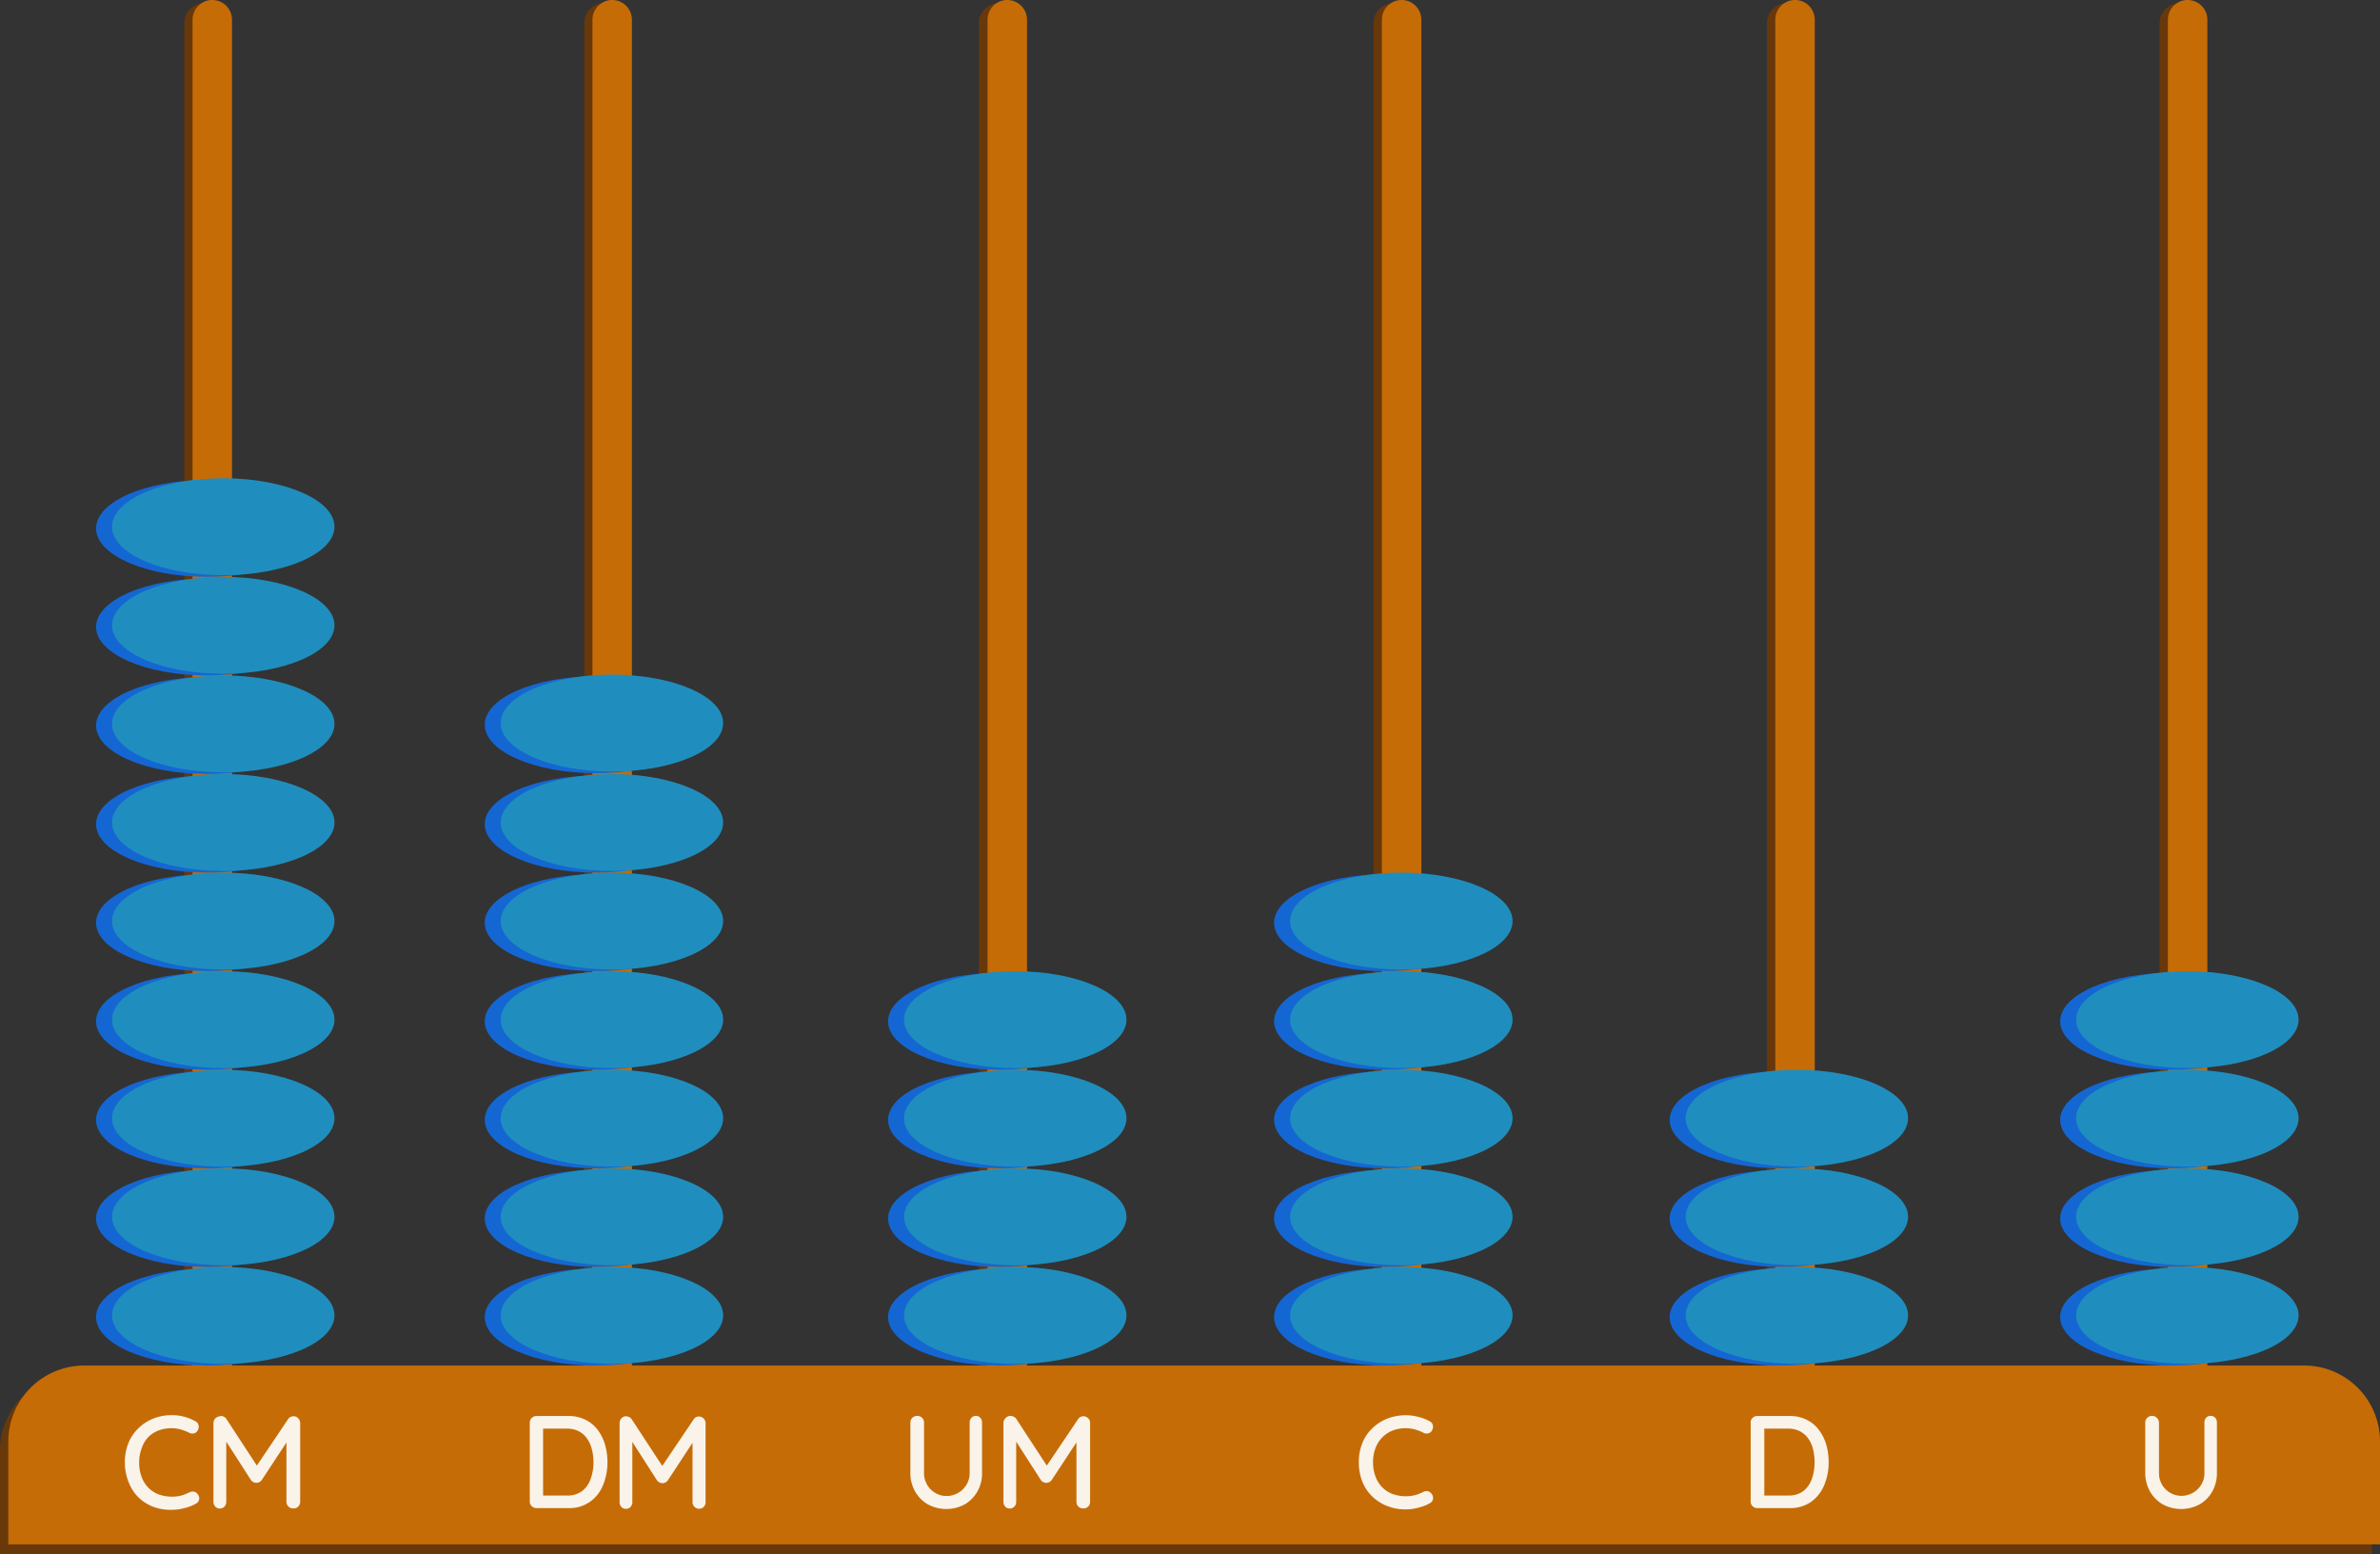 <svg id="Capa_1" data-name="Capa 1" xmlns="http://www.w3.org/2000/svg" viewBox="0 0 285.9 186.64"><rect x="0" y="0" width="285.9" height="186.64" fill="#333333" stroke="none"/><defs><style>.cls-1{fill:#69380a;}.cls-2{fill:#c56c07;}.cls-3{fill:#f9f3e9;}.cls-4{fill:#1467d2;}.cls-5{fill:#1f8ebe;}</style></defs><title>V2_a</title><g id="Layer_2" data-name="Layer 2"><g id="Layer_1-2" data-name="Layer 1-2"><g id="eb848902-bbc9-48bc-8df3-a0a1d9c08e1f"><g id="adee234c-81e1-47d4-a560-d29a1ac86898"><path class="cls-1" d="M213.68,165.11H9.12A9.12,9.12,0,0,0,0,174.23v12.41H284.91V174.23a9.12,9.12,0,0,0-9.12-9.12Z" transform="translate(0 0)"/><path class="cls-1" d="M120,.4h0a2.37,2.37,0,0,1,2.37,2.37h0V175.21H117.6V2.77A2.37,2.37,0,0,1,120,.4Z" transform="translate(0 0)"/><path class="cls-1" d="M167.38.4h0a2.37,2.37,0,0,1,2.37,2.37V175.21H165V2.77A2.37,2.37,0,0,1,167.37.4Z" transform="translate(0 0)"/><path class="cls-1" d="M214.59.4h0A2.37,2.37,0,0,1,217,2.73h0V175.21h-4.74V2.77A2.37,2.37,0,0,1,214.59.4Z" transform="translate(0 0)"/><path class="cls-1" d="M261.8.4h0a2.37,2.37,0,0,1,2.37,2.37V175.21h-4.74V2.77A2.37,2.37,0,0,1,261.8.4Z" transform="translate(0 0)"/><path class="cls-2" d="M121,0h0a2.37,2.37,0,0,1,2.37,2.37h0V174.81h-4.74V2.37A2.37,2.37,0,0,1,121,0Z" transform="translate(0 0)"/><path class="cls-1" d="M72.55.4h0a2.37,2.37,0,0,1,2.37,2.37h0V175.21H70.18V2.77A2.37,2.37,0,0,1,72.55.4Z" transform="translate(0 0)"/><path class="cls-2" d="M73.54,0h0a2.37,2.37,0,0,1,2.37,2.37h0V174.81H71.17V2.37A2.37,2.37,0,0,1,73.54,0Z" transform="translate(0 0)"/><path class="cls-2" d="M168.37,0h0a2.37,2.37,0,0,1,2.37,2.37V174.81H166V2.37A2.37,2.37,0,0,1,168.37,0Z" transform="translate(0 0)"/><path class="cls-2" d="M215.58,0h0A2.37,2.37,0,0,1,218,2.32V174.81h-4.74V2.37A2.37,2.37,0,0,1,215.58,0Z" transform="translate(0 0)"/><path class="cls-2" d="M262.79,0h0a2.37,2.37,0,0,1,2.37,2.37V174.81h-4.74V2.37A2.37,2.37,0,0,1,262.79,0Z" transform="translate(0 0)"/><path class="cls-1" d="M24.51.4h0a2.37,2.37,0,0,1,2.37,2.37h0V175.21H22.14V2.77A2.37,2.37,0,0,1,24.51.4Z" transform="translate(0 0)"/><path class="cls-2" d="M25.5,0h0a2.37,2.37,0,0,1,2.37,2.37V174.81H23.13V2.37A2.37,2.37,0,0,1,25.5,0Z" transform="translate(0 0)"/><path class="cls-2" d="M276.78,164H10.11A9.13,9.13,0,0,0,1,173.07v12.41H285.9V173.07A9.12,9.12,0,0,0,276.78,164Z" transform="translate(0 0)"/><path class="cls-3" d="M117.21,170.05a.68.68,0,0,1,.55.23.79.79,0,0,1,.21.57v6a4.45,4.45,0,0,1-.55,2.26,4.14,4.14,0,0,1-1.52,1.56,4.68,4.68,0,0,1-4.45,0,4.09,4.09,0,0,1-1.53-1.56,4.46,4.46,0,0,1-.56-2.26v-6a.81.81,0,0,1,.23-.57.84.84,0,0,1,.62-.23.75.75,0,0,1,.55.23.73.73,0,0,1,.24.57v6a2.76,2.76,0,0,0,.37,1.46,2.67,2.67,0,0,0,1,1,2.53,2.53,0,0,0,1.31.36,2.79,2.79,0,0,0,2.41-1.34,2.69,2.69,0,0,0,.39-1.46v-6a.8.8,0,0,1,.2-.57A.64.64,0,0,1,117.21,170.05Z" transform="translate(0 0)"/><path class="cls-3" d="M121.37,170.05a.86.86,0,0,1,.39.09.76.76,0,0,1,.32.27l4,6.12h-.68l4.1-6.08a.76.76,0,0,1,.64-.36.79.79,0,0,1,.56.23.69.69,0,0,1,.25.57v9.47a.77.77,0,0,1-.74.8h-.07a.81.81,0,0,1-.61-.23.76.76,0,0,1-.22-.57v-8l.5.11-3.48,5.29a.72.72,0,0,1-.28.24.77.77,0,0,1-.72,0,.68.68,0,0,1-.29-.24l-3.35-5.21.38-.64v8.46a.76.76,0,0,1-.22.57.7.7,0,0,1-.56.23.69.69,0,0,1-.54-.23.79.79,0,0,1-.21-.57V170.9a.78.78,0,0,1,.24-.57A.79.79,0,0,1,121.37,170.05Z" transform="translate(0 0)"/><path class="cls-3" d="M171.73,170.69a.68.68,0,0,1,.4.54.85.85,0,0,1-.18.67.67.67,0,0,1-.45.26.81.81,0,0,1-.55-.11,6,6,0,0,0-1-.38,4.42,4.42,0,0,0-2.69.15,3.63,3.63,0,0,0-1.24.84,3.68,3.68,0,0,0-.8,1.29,4.56,4.56,0,0,0-.28,1.64,4.79,4.79,0,0,0,.3,1.76,3.57,3.57,0,0,0,.83,1.3,3.41,3.41,0,0,0,1.25.79,4.73,4.73,0,0,0,2.61.14,5,5,0,0,0,1-.38,1,1,0,0,1,.56-.11.7.7,0,0,1,.45.28.79.79,0,0,1,.2.67.69.69,0,0,1-.41.51,4.41,4.41,0,0,1-.86.38,8.64,8.64,0,0,1-1,.26,5.55,5.55,0,0,1-1,.09,5.87,5.87,0,0,1-2.15-.38,5.29,5.29,0,0,1-1.8-1.1,5.06,5.06,0,0,1-1.24-1.79,6.26,6.26,0,0,1-.45-2.42,6,6,0,0,1,.41-2.25,5.11,5.11,0,0,1,1.19-1.78,5.34,5.34,0,0,1,1.79-1.17,6,6,0,0,1,2.25-.42,5.59,5.59,0,0,1,1.47.19A5.32,5.32,0,0,1,171.73,170.69Z" transform="translate(0 0)"/><path class="cls-3" d="M215,170.06a4.46,4.46,0,0,1,2,.44,4.08,4.08,0,0,1,1.47,1.2,5.39,5.39,0,0,1,.9,1.77,7.59,7.59,0,0,1,.3,2.12,7,7,0,0,1-.54,2.79,4.69,4.69,0,0,1-1.58,2,4.33,4.33,0,0,1-2.59.74H211.1a.77.77,0,0,1-.57-.23.73.73,0,0,1-.23-.57v-9.45a.74.74,0,0,1,.23-.58.81.81,0,0,1,.57-.23Zm-.16,9.55a2.83,2.83,0,0,0,1.82-.56,3.22,3.22,0,0,0,1-1.46,5.9,5.9,0,0,0,.32-2,6.51,6.51,0,0,0-.18-1.52,3.78,3.78,0,0,0-.57-1.28,2.85,2.85,0,0,0-1-.89,3.06,3.06,0,0,0-1.43-.32h-3l.14-.14v8.32l-.09-.15Z" transform="translate(0 0)"/><path class="cls-3" d="M265.56,170.05a.68.68,0,0,1,.55.23.8.8,0,0,1,.2.57v6a4.45,4.45,0,0,1-.55,2.26,4.07,4.07,0,0,1-1.52,1.56,4.66,4.66,0,0,1-4.44,0,4.19,4.19,0,0,1-1.54-1.56,4.56,4.56,0,0,1-.56-2.26v-6a.73.73,0,0,1,.24-.57.81.81,0,0,1,.61-.23.82.82,0,0,1,.8.8v6a2.76,2.76,0,0,0,.37,1.46,2.7,2.7,0,0,0,2.3,1.34,2.8,2.8,0,0,0,1.39-.36,2.69,2.69,0,0,0,1.4-2.44v-6a.8.8,0,0,1,.2-.57A.65.65,0,0,1,265.56,170.05Z" transform="translate(0 0)"/><path class="cls-3" d="M68.3,170.06a4.46,4.46,0,0,1,2,.44,4.11,4.11,0,0,1,1.48,1.2,5.56,5.56,0,0,1,.89,1.77,7.59,7.59,0,0,1,.3,2.12,7,7,0,0,1-.54,2.79,4.44,4.44,0,0,1-1.58,2,4.26,4.26,0,0,1-2.59.74H64.45a.77.77,0,0,1-.57-.23.73.73,0,0,1-.24-.57v-9.45a.75.75,0,0,1,.24-.58.81.81,0,0,1,.57-.23Zm-.16,9.55a2.83,2.83,0,0,0,1.82-.56,3.08,3.08,0,0,0,1-1.46,5.67,5.67,0,0,0,.33-2,6,6,0,0,0-.19-1.52,3.78,3.78,0,0,0-.57-1.28,2.68,2.68,0,0,0-1-.89,3.06,3.06,0,0,0-1.43-.32h-3l.14-.14v8.32l-.09-.15Z" transform="translate(0 0)"/><path class="cls-3" d="M23.46,170.69a.68.68,0,0,1,.4.54.85.85,0,0,1-.18.67.67.67,0,0,1-.45.26.81.81,0,0,1-.55-.11,6,6,0,0,0-1-.38,4.42,4.42,0,0,0-2.69.15,3.63,3.63,0,0,0-1.24.84A3.7,3.7,0,0,0,17,174a4.56,4.56,0,0,0-.28,1.64,4.79,4.79,0,0,0,.3,1.76,3.57,3.57,0,0,0,.83,1.3,3.41,3.41,0,0,0,1.25.79,4.73,4.73,0,0,0,2.61.14,5,5,0,0,0,1-.38,1,1,0,0,1,.56-.11.7.7,0,0,1,.45.28.79.79,0,0,1,.2.67.69.69,0,0,1-.41.51,4.41,4.41,0,0,1-.86.38,8.64,8.64,0,0,1-1,.26,5.55,5.55,0,0,1-1,.09A6,6,0,0,1,18.5,181a5.29,5.29,0,0,1-1.8-1.1,5.16,5.16,0,0,1-1.25-1.9,6.26,6.26,0,0,1-.45-2.42,6,6,0,0,1,.42-2.25,5.11,5.11,0,0,1,1.19-1.78,5.34,5.34,0,0,1,1.79-1.17,5.77,5.77,0,0,1,2.25-.42,5.59,5.59,0,0,1,1.47.19A5.38,5.38,0,0,1,23.46,170.69Z" transform="translate(0 0)"/><path class="cls-3" d="M26.48,170.05a.86.86,0,0,1,.39.09.76.76,0,0,1,.32.27l4,6.12h-.68l4.09-6.08a.79.79,0,0,1,1.08-.24.89.89,0,0,1,.38.68v9.47a.87.87,0,0,1-.22.57.76.76,0,0,1-.59.23.79.79,0,0,1-.84-.74v-8.06l.51.11-3.48,5.29a.72.72,0,0,1-.28.24.76.76,0,0,1-.72,0,.68.68,0,0,1-.29-.24l-3.35-5.21.38-.64v8.46a.76.76,0,0,1-.22.57.7.7,0,0,1-.56.23.69.69,0,0,1-.54-.23.87.87,0,0,1-.22-.57V170.9a.82.82,0,0,1,.83-.8Z" transform="translate(0 0)"/><path class="cls-3" d="M75.18,170.09a1,1,0,0,1,.39.1.76.76,0,0,1,.32.27l4,6.11h-.68l4.1-6.08a.74.74,0,0,1,.64-.37.82.82,0,0,1,.81.81v9.46a.77.77,0,0,1-.73.81h0a.81.81,0,0,1-.61-.23.78.78,0,0,1-.23-.58v-8l.51.11-3.48,5.3a.92.92,0,0,1-.28.24.76.76,0,0,1-.72,0,1,1,0,0,1-.29-.24l-3.35-5.22.38-.63v8.45a.77.77,0,0,1-.22.58.7.7,0,0,1-.56.23.69.69,0,0,1-.54-.23.83.83,0,0,1-.21-.58v-9.5a.78.78,0,0,1,.24-.57A.75.75,0,0,1,75.18,170.09Z" transform="translate(0 0)"/></g></g><g id="b15e38e4-df09-4b0d-a168-614e4bbd91a3"><g id="a1460a2f-8f0f-43a3-91b6-25b00ba97723"><ellipse class="cls-4" cx="24.9" cy="158.18" rx="13.36" ry="5.82"/><ellipse class="cls-5" cx="26.82" cy="157.98" rx="13.36" ry="5.82"/></g></g><g id="b15e38e4-df09-4b0d-a168-614e4bbd91a3-2"><g id="a1460a2f-8f0f-43a3-91b6-25b00ba97723-2"><ellipse class="cls-4" cx="24.9" cy="146.34" rx="13.36" ry="5.82"/><ellipse class="cls-5" cx="26.82" cy="146.14" rx="13.36" ry="5.82"/></g></g><g id="b15e38e4-df09-4b0d-a168-614e4bbd91a3-3"><g id="a1460a2f-8f0f-43a3-91b6-25b00ba97723-3"><ellipse class="cls-4" cx="24.9" cy="134.5" rx="13.36" ry="5.82"/><ellipse class="cls-5" cx="26.82" cy="134.3" rx="13.36" ry="5.82"/></g></g><g id="b15e38e4-df09-4b0d-a168-614e4bbd91a3-4"><g id="a1460a2f-8f0f-43a3-91b6-25b00ba97723-4"><ellipse class="cls-4" cx="24.9" cy="122.66" rx="13.36" ry="5.82"/><ellipse class="cls-5" cx="26.82" cy="122.46" rx="13.36" ry="5.82"/></g></g><g id="b15e38e4-df09-4b0d-a168-614e4bbd91a3-5"><g id="a1460a2f-8f0f-43a3-91b6-25b00ba97723-5"><ellipse class="cls-4" cx="24.9" cy="110.82" rx="13.36" ry="5.82"/><ellipse class="cls-5" cx="26.82" cy="110.62" rx="13.36" ry="5.82"/></g></g><g id="b15e38e4-df09-4b0d-a168-614e4bbd91a3-6"><g id="a1460a2f-8f0f-43a3-91b6-25b00ba97723-6"><ellipse class="cls-4" cx="24.9" cy="98.98" rx="13.36" ry="5.82"/><ellipse class="cls-5" cx="26.82" cy="98.78" rx="13.36" ry="5.82"/></g></g><g id="b15e38e4-df09-4b0d-a168-614e4bbd91a3-7"><g id="a1460a2f-8f0f-43a3-91b6-25b00ba97723-7"><ellipse class="cls-4" cx="24.9" cy="87.14" rx="13.36" ry="5.82"/><ellipse class="cls-5" cx="26.82" cy="86.94" rx="13.36" ry="5.82"/></g></g><g id="b15e38e4-df09-4b0d-a168-614e4bbd91a3-8"><g id="a1460a2f-8f0f-43a3-91b6-25b00ba97723-8"><ellipse class="cls-4" cx="24.9" cy="75.3" rx="13.36" ry="5.82"/><ellipse class="cls-5" cx="26.82" cy="75.1" rx="13.36" ry="5.82"/></g></g><g id="b15e38e4-df09-4b0d-a168-614e4bbd91a3-9"><g id="a1460a2f-8f0f-43a3-91b6-25b00ba97723-9"><ellipse class="cls-4" cx="24.9" cy="63.46" rx="13.36" ry="5.82"/><ellipse class="cls-5" cx="26.82" cy="63.26" rx="13.36" ry="5.82"/></g></g><g id="b15e38e4-df09-4b0d-a168-614e4bbd91a3-42"><g id="a1460a2f-8f0f-43a3-91b6-25b00ba97723-42"><ellipse class="cls-4" cx="71.59" cy="158.18" rx="13.36" ry="5.82"/><ellipse class="cls-5" cx="73.51" cy="157.98" rx="13.36" ry="5.82"/></g></g><g id="b15e38e4-df09-4b0d-a168-614e4bbd91a3-43"><g id="a1460a2f-8f0f-43a3-91b6-25b00ba97723-43"><ellipse class="cls-4" cx="71.59" cy="146.34" rx="13.36" ry="5.82"/><ellipse class="cls-5" cx="73.51" cy="146.14" rx="13.36" ry="5.82"/></g></g><g id="b15e38e4-df09-4b0d-a168-614e4bbd91a3-44"><g id="a1460a2f-8f0f-43a3-91b6-25b00ba97723-44"><ellipse class="cls-4" cx="71.59" cy="134.5" rx="13.36" ry="5.82"/><ellipse class="cls-5" cx="73.51" cy="134.3" rx="13.36" ry="5.82"/></g></g><g id="b15e38e4-df09-4b0d-a168-614e4bbd91a3-45"><g id="a1460a2f-8f0f-43a3-91b6-25b00ba97723-45"><ellipse class="cls-4" cx="71.59" cy="122.66" rx="13.36" ry="5.82"/><ellipse class="cls-5" cx="73.51" cy="122.46" rx="13.36" ry="5.82"/></g></g><g id="b15e38e4-df09-4b0d-a168-614e4bbd91a3-46"><g id="a1460a2f-8f0f-43a3-91b6-25b00ba97723-46"><ellipse class="cls-4" cx="71.59" cy="110.82" rx="13.36" ry="5.82"/><ellipse class="cls-5" cx="73.51" cy="110.62" rx="13.36" ry="5.82"/></g></g><g id="b15e38e4-df09-4b0d-a168-614e4bbd91a3-47"><g id="a1460a2f-8f0f-43a3-91b6-25b00ba97723-47"><ellipse class="cls-4" cx="71.59" cy="98.98" rx="13.36" ry="5.82"/><ellipse class="cls-5" cx="73.51" cy="98.78" rx="13.36" ry="5.82"/></g></g><g id="b15e38e4-df09-4b0d-a168-614e4bbd91a3-48"><g id="a1460a2f-8f0f-43a3-91b6-25b00ba97723-48"><ellipse class="cls-4" cx="71.59" cy="87.04" rx="13.36" ry="5.82"/><ellipse class="cls-5" cx="73.51" cy="86.84" rx="13.36" ry="5.82"/></g></g><g id="b15e38e4-df09-4b0d-a168-614e4bbd91a3-49"><g id="a1460a2f-8f0f-43a3-91b6-25b00ba97723-49"><ellipse class="cls-4" cx="166.41" cy="158.18" rx="13.36" ry="5.82"/><ellipse class="cls-5" cx="168.34" cy="157.98" rx="13.36" ry="5.82"/></g></g><g id="b15e38e4-df09-4b0d-a168-614e4bbd91a3-50"><g id="a1460a2f-8f0f-43a3-91b6-25b00ba97723-50"><ellipse class="cls-4" cx="166.41" cy="146.34" rx="13.36" ry="5.82"/><ellipse class="cls-5" cx="168.34" cy="146.14" rx="13.36" ry="5.82"/></g></g><g id="b15e38e4-df09-4b0d-a168-614e4bbd91a3-51"><g id="a1460a2f-8f0f-43a3-91b6-25b00ba97723-51"><ellipse class="cls-4" cx="166.41" cy="134.5" rx="13.36" ry="5.82"/><ellipse class="cls-5" cx="168.34" cy="134.3" rx="13.36" ry="5.82"/></g></g><g id="b15e38e4-df09-4b0d-a168-614e4bbd91a3-52"><g id="a1460a2f-8f0f-43a3-91b6-25b00ba97723-52"><ellipse class="cls-4" cx="166.41" cy="122.66" rx="13.36" ry="5.82"/><ellipse class="cls-5" cx="168.34" cy="122.46" rx="13.36" ry="5.82"/></g></g><g id="b15e38e4-df09-4b0d-a168-614e4bbd91a3-53"><g id="a1460a2f-8f0f-43a3-91b6-25b00ba97723-53"><ellipse class="cls-4" cx="166.41" cy="110.82" rx="13.36" ry="5.82"/><ellipse class="cls-5" cx="168.34" cy="110.62" rx="13.36" ry="5.82"/></g></g><g id="b15e38e4-df09-4b0d-a168-614e4bbd91a3-54"><g id="a1460a2f-8f0f-43a3-91b6-25b00ba97723-54"><ellipse class="cls-4" cx="260.84" cy="158.18" rx="13.36" ry="5.82"/><ellipse class="cls-5" cx="262.76" cy="157.98" rx="13.36" ry="5.82"/></g></g><g id="b15e38e4-df09-4b0d-a168-614e4bbd91a3-55"><g id="a1460a2f-8f0f-43a3-91b6-25b00ba97723-55"><ellipse class="cls-4" cx="260.84" cy="146.34" rx="13.36" ry="5.82"/><ellipse class="cls-5" cx="262.76" cy="146.14" rx="13.36" ry="5.82"/></g></g><g id="b15e38e4-df09-4b0d-a168-614e4bbd91a3-56"><g id="a1460a2f-8f0f-43a3-91b6-25b00ba97723-56"><ellipse class="cls-4" cx="260.84" cy="134.5" rx="13.36" ry="5.82"/><ellipse class="cls-5" cx="262.76" cy="134.3" rx="13.36" ry="5.82"/></g></g><g id="b15e38e4-df09-4b0d-a168-614e4bbd91a3-57"><g id="a1460a2f-8f0f-43a3-91b6-25b00ba97723-57"><ellipse class="cls-4" cx="260.84" cy="122.66" rx="13.36" ry="5.82"/><ellipse class="cls-5" cx="262.76" cy="122.46" rx="13.36" ry="5.82"/></g></g><g id="b15e38e4-df09-4b0d-a168-614e4bbd91a3-58"><g id="a1460a2f-8f0f-43a3-91b6-25b00ba97723-58"><ellipse class="cls-4" cx="213.93" cy="158.18" rx="13.36" ry="5.82"/><ellipse class="cls-5" cx="215.85" cy="157.98" rx="13.36" ry="5.82"/></g></g><g id="b15e38e4-df09-4b0d-a168-614e4bbd91a3-59"><g id="a1460a2f-8f0f-43a3-91b6-25b00ba97723-59"><ellipse class="cls-4" cx="213.93" cy="146.34" rx="13.36" ry="5.82"/><ellipse class="cls-5" cx="215.85" cy="146.14" rx="13.36" ry="5.82"/></g></g><g id="b15e38e4-df09-4b0d-a168-614e4bbd91a3-60"><g id="a1460a2f-8f0f-43a3-91b6-25b00ba97723-60"><ellipse class="cls-4" cx="213.93" cy="134.5" rx="13.36" ry="5.82"/><ellipse class="cls-5" cx="215.85" cy="134.3" rx="13.36" ry="5.82"/></g></g><g id="b15e38e4-df09-4b0d-a168-614e4bbd91a3-61"><g id="a1460a2f-8f0f-43a3-91b6-25b00ba97723-61"><ellipse class="cls-4" cx="120.04" cy="158.18" rx="13.36" ry="5.82"/><ellipse class="cls-5" cx="121.96" cy="157.98" rx="13.36" ry="5.82"/></g></g><g id="b15e38e4-df09-4b0d-a168-614e4bbd91a3-62"><g id="a1460a2f-8f0f-43a3-91b6-25b00ba97723-62"><ellipse class="cls-4" cx="120.04" cy="146.34" rx="13.36" ry="5.82"/><ellipse class="cls-5" cx="121.96" cy="146.14" rx="13.36" ry="5.82"/></g></g><g id="b15e38e4-df09-4b0d-a168-614e4bbd91a3-63"><g id="a1460a2f-8f0f-43a3-91b6-25b00ba97723-63"><ellipse class="cls-4" cx="120.04" cy="134.5" rx="13.36" ry="5.82"/><ellipse class="cls-5" cx="121.96" cy="134.3" rx="13.36" ry="5.82"/></g></g><g id="b15e38e4-df09-4b0d-a168-614e4bbd91a3-64"><g id="a1460a2f-8f0f-43a3-91b6-25b00ba97723-64"><ellipse class="cls-4" cx="120.04" cy="122.66" rx="13.36" ry="5.82"/><ellipse class="cls-5" cx="121.96" cy="122.46" rx="13.36" ry="5.82"/></g></g></g></g></svg>
